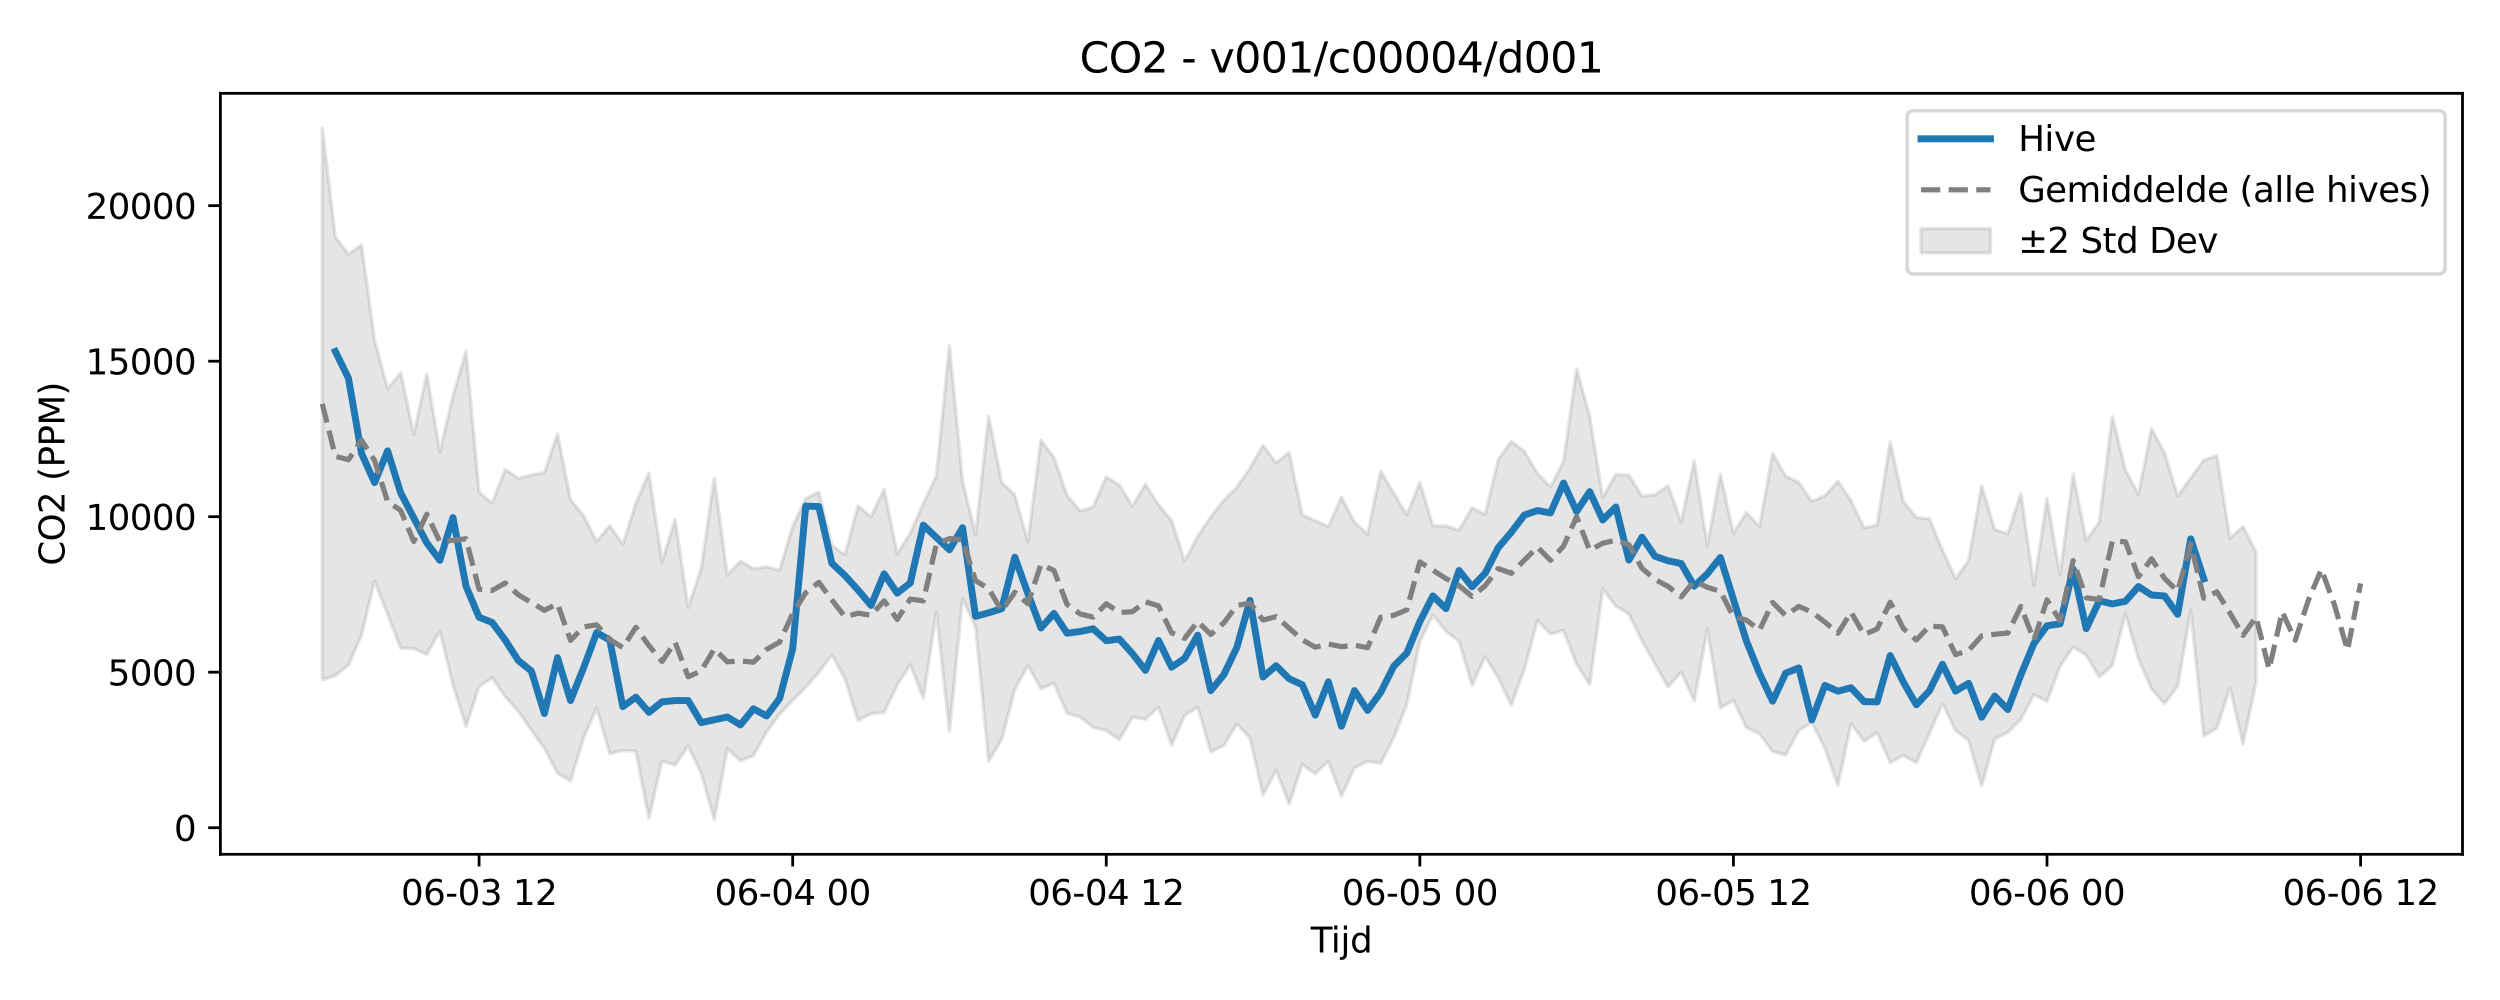 <?xml version="1.0" encoding="utf-8" standalone="no"?>
<!DOCTYPE svg PUBLIC "-//W3C//DTD SVG 1.1//EN"
  "http://www.w3.org/Graphics/SVG/1.1/DTD/svg11.dtd">
<svg xmlns:xlink="http://www.w3.org/1999/xlink" width="720pt" height="288pt" viewBox="0 0 720 288" xmlns="http://www.w3.org/2000/svg" version="1.1">
 <defs>
  <style type="text/css">*{stroke-linejoin: round; stroke-linecap: butt}</style>
 </defs>
 <g id="figure_1">
  <g id="patch_1">
   <path d="M 0 288 
L 720 288 
L 720 0 
L 0 0 
z
" style="fill: #ffffff"/>
  </g>
  <g id="axes_1">
   <g id="patch_2">
    <path d="M 63.47 246.04 
L 709.2 246.04 
L 709.2 26.88 
L 63.47 26.88 
z
" style="fill: #ffffff"/>
   </g>
   <g id="FillBetweenPolyCollection_1">
    <defs>
     <path id="m964e76ff80" d="M 92.821 -251.158 
L 92.821 -92.24 
L 96.584 -93.425 
L 100.347 -96.45 
L 104.11 -105.041 
L 107.873 -120.658 
L 111.636 -111.041 
L 115.399 -101.328 
L 119.162 -101.215 
L 122.925 -99.547 
L 126.688 -106.239 
L 130.451 -90.764 
L 134.214 -78.809 
L 137.977 -90.292 
L 141.74 -92.833 
L 145.503 -87.361 
L 149.266 -83.179 
L 153.029 -77.699 
L 156.792 -72.515 
L 160.555 -65.285 
L 164.318 -63.092 
L 168.081 -75.453 
L 171.844 -84.104 
L 175.607 -70.941 
L 179.37 -71.848 
L 183.133 -71.648 
L 186.896 -52.376 
L 190.659 -68.841 
L 194.422 -67.657 
L 198.185 -73.179 
L 201.948 -65.296 
L 205.711 -51.922 
L 209.474 -72.469 
L 213.237 -68.896 
L 217 -70.399 
L 220.763 -77.158 
L 224.526 -82.348 
L 228.289 -86.242 
L 232.052 -90.177 
L 235.815 -94.343 
L 239.578 -99.415 
L 243.341 -92.564 
L 247.104 -80.514 
L 250.867 -82.437 
L 254.63 -82.813 
L 258.393 -90.753 
L 262.156 -96.55 
L 265.919 -86.949 
L 269.682 -111.677 
L 273.445 -77.348 
L 277.208 -115.636 
L 280.971 -107.479 
L 284.734 -68.831 
L 288.497 -75.11 
L 292.26 -89.414 
L 296.023 -96.321 
L 299.786 -89.656 
L 303.549 -91.227 
L 307.312 -82.549 
L 311.075 -81.527 
L 314.838 -78.496 
L 318.601 -77.631 
L 322.364 -74.916 
L 326.127 -81.453 
L 329.89 -80.863 
L 333.653 -84.36 
L 337.416 -73.395 
L 341.179 -81.92 
L 344.942 -84.408 
L 348.705 -71.44 
L 352.468 -73.315 
L 356.231 -79.484 
L 359.994 -75.53 
L 363.757 -59.05 
L 367.52 -66.174 
L 371.283 -56.471 
L 375.046 -67.82 
L 378.809 -65.189 
L 382.572 -68.697 
L 386.335 -58.729 
L 390.098 -66.834 
L 393.861 -68.767 
L 397.624 -68.206 
L 401.387 -75.569 
L 405.15 -85.037 
L 408.913 -103.268 
L 412.676 -110.883 
L 416.439 -106.237 
L 420.202 -103.333 
L 423.965 -90.623 
L 427.728 -98.893 
L 431.491 -92.807 
L 435.254 -84.933 
L 439.017 -95.311 
L 442.78 -109.256 
L 446.543 -105.414 
L 450.306 -106.445 
L 454.069 -96.665 
L 457.832 -90.874 
L 461.595 -118.422 
L 465.358 -113.451 
L 469.121 -111.15 
L 472.884 -103.517 
L 476.647 -96.754 
L 480.41 -90.147 
L 484.173 -94.454 
L 487.936 -86.148 
L 491.699 -106.943 
L 495.462 -84.016 
L 499.225 -86.336 
L 502.988 -78.452 
L 506.751 -76.675 
L 510.514 -71.568 
L 514.277 -70.593 
L 518.04 -77.633 
L 521.803 -79.932 
L 525.566 -72.485 
L 529.329 -61.784 
L 533.092 -79.595 
L 536.855 -74.493 
L 540.618 -76.992 
L 544.381 -68.359 
L 548.144 -70.456 
L 551.907 -68.408 
L 555.67 -76.779 
L 559.433 -85.391 
L 563.196 -77.64 
L 566.959 -74.776 
L 570.722 -61.653 
L 574.485 -75.221 
L 578.248 -77.055 
L 582.011 -80.845 
L 585.774 -87.93 
L 589.537 -86.021 
L 593.3 -96.102 
L 597.063 -101.623 
L 600.826 -99.358 
L 604.589 -93.065 
L 608.352 -96.327 
L 612.115 -111.254 
L 615.878 -98.248 
L 619.641 -89.616 
L 623.404 -85.328 
L 627.167 -90.382 
L 630.93 -112.305 
L 634.693 -75.979 
L 638.456 -78.304 
L 642.219 -89.984 
L 645.982 -73.684 
L 649.745 -91.595 
L 649.745 -129.028 
L 649.745 -129.028 
L 645.982 -136.325 
L 642.219 -132.919 
L 638.456 -156.793 
L 634.693 -155.423 
L 630.93 -150.32 
L 627.167 -145.1 
L 623.404 -157.495 
L 619.641 -164.526 
L 615.878 -145.599 
L 612.115 -152.681 
L 608.352 -168.059 
L 604.589 -137.599 
L 600.826 -132.33 
L 597.063 -151.463 
L 593.3 -122.376 
L 589.537 -144.43 
L 585.774 -119.304 
L 582.011 -145.851 
L 578.248 -134.306 
L 574.485 -135.451 
L 570.722 -148.095 
L 566.959 -126.538 
L 563.196 -121.272 
L 559.433 -129.543 
L 555.67 -138.594 
L 551.907 -138.961 
L 548.144 -143.586 
L 544.381 -160.74 
L 540.618 -136.74 
L 536.855 -135.951 
L 533.092 -143.776 
L 529.329 -149.447 
L 525.566 -145.219 
L 521.803 -143.558 
L 518.04 -149.091 
L 514.277 -150.837 
L 510.514 -157.441 
L 506.751 -136.35 
L 502.988 -140.37 
L 499.225 -134.455 
L 495.462 -151.398 
L 491.699 -130.779 
L 487.936 -155.191 
L 484.173 -137.733 
L 480.41 -148.075 
L 476.647 -145.51 
L 472.884 -145.139 
L 469.121 -151.106 
L 465.358 -151.38 
L 461.595 -144.682 
L 457.832 -168.099 
L 454.069 -181.783 
L 450.306 -155.021 
L 446.543 -147.827 
L 442.78 -151.618 
L 439.017 -158.057 
L 435.254 -160.856 
L 431.491 -155.686 
L 427.728 -139.741 
L 423.965 -141.833 
L 420.202 -135.298 
L 416.439 -136.485 
L 412.676 -136.618 
L 408.913 -149.064 
L 405.15 -139.713 
L 401.387 -145.986 
L 397.624 -152.279 
L 393.861 -134.158 
L 390.098 -137.586 
L 386.335 -144.773 
L 382.572 -136.36 
L 378.809 -138.009 
L 375.046 -139.67 
L 371.283 -157.682 
L 367.52 -154.65 
L 363.757 -159.773 
L 359.994 -153.131 
L 356.231 -147.727 
L 352.468 -143.962 
L 348.705 -139.099 
L 344.942 -133.599 
L 341.179 -126.383 
L 337.416 -138.108 
L 333.653 -142.634 
L 329.89 -148.518 
L 326.127 -142.201 
L 322.364 -148.296 
L 318.601 -150.645 
L 314.838 -142.028 
L 311.075 -140.839 
L 307.312 -145.308 
L 303.549 -156.192 
L 299.786 -161.261 
L 296.023 -131.947 
L 292.26 -145.436 
L 288.497 -149.013 
L 284.734 -168.147 
L 280.971 -134.014 
L 277.208 -149.437 
L 273.445 -188.43 
L 269.682 -151.006 
L 265.919 -142.939 
L 262.156 -134.41 
L 258.393 -128.431 
L 254.63 -147.139 
L 250.867 -139.178 
L 247.104 -142.281 
L 243.341 -128.165 
L 239.578 -131.015 
L 235.815 -146.263 
L 232.052 -144.402 
L 228.289 -136.366 
L 224.526 -123.783 
L 220.763 -124.782 
L 217 -124.183 
L 213.237 -126.411 
L 209.474 -122.298 
L 205.711 -150.341 
L 201.948 -124.236 
L 198.185 -113.006 
L 194.422 -138.41 
L 190.659 -126.175 
L 186.896 -151.785 
L 183.133 -143.034 
L 179.37 -131.178 
L 175.607 -136.661 
L 171.844 -131.983 
L 168.081 -139.455 
L 164.318 -144.037 
L 160.555 -162.981 
L 156.792 -151.917 
L 153.029 -151.164 
L 149.266 -150.239 
L 145.503 -152.81 
L 141.74 -143.083 
L 137.977 -146.232 
L 134.214 -186.854 
L 130.451 -173.976 
L 126.688 -157.687 
L 122.925 -180.281 
L 119.162 -162.914 
L 115.399 -180.665 
L 111.636 -176.038 
L 107.873 -190.085 
L 104.11 -217.487 
L 100.347 -214.733 
L 96.584 -219.756 
L 92.821 -251.158 
z
" style="stroke: #808080; stroke-opacity: 0.2"/>
    </defs>
    <g clip-path="url(#p3f4dc1c9ed)">
     <use xlink:href="#m964e76ff80" x="0" y="288" style="fill: #808080; fill-opacity: 0.2; stroke: #808080; stroke-opacity: 0.2"/>
    </g>
   </g>
   <g id="matplotlib.axis_1">
    <g id="xtick_1">
     <g id="line2d_1">
      <defs>
       <path id="mb9e54ba887" d="M 0 0 
L 0 3.5 
" style="stroke: #000000; stroke-width: 0.8"/>
      </defs>
      <g>
       <use xlink:href="#mb9e54ba887" x="137.977" y="246.04" style="stroke: #000000; stroke-width: 0.8"/>
      </g>
     </g>
     <g id="text_1">
      <!-- 06-03 12 -->
      <g transform="translate(115.497 260.638) scale(0.1 -0.1)">
       <defs>
        <path id="DejaVuSans-30" d="M 2034 4250 
Q 1547 4250 1301 3770 
Q 1056 3291 1056 2328 
Q 1056 1369 1301 889 
Q 1547 409 2034 409 
Q 2525 409 2770 889 
Q 3016 1369 3016 2328 
Q 3016 3291 2770 3770 
Q 2525 4250 2034 4250 
z
M 2034 4750 
Q 2819 4750 3233 4129 
Q 3647 3509 3647 2328 
Q 3647 1150 3233 529 
Q 2819 -91 2034 -91 
Q 1250 -91 836 529 
Q 422 1150 422 2328 
Q 422 3509 836 4129 
Q 1250 4750 2034 4750 
z
" transform="scale(0.016)"/>
        <path id="DejaVuSans-36" d="M 2113 2584 
Q 1688 2584 1439 2293 
Q 1191 2003 1191 1497 
Q 1191 994 1439 701 
Q 1688 409 2113 409 
Q 2538 409 2786 701 
Q 3034 994 3034 1497 
Q 3034 2003 2786 2293 
Q 2538 2584 2113 2584 
z
M 3366 4563 
L 3366 3988 
Q 3128 4100 2886 4159 
Q 2644 4219 2406 4219 
Q 1781 4219 1451 3797 
Q 1122 3375 1075 2522 
Q 1259 2794 1537 2939 
Q 1816 3084 2150 3084 
Q 2853 3084 3261 2657 
Q 3669 2231 3669 1497 
Q 3669 778 3244 343 
Q 2819 -91 2113 -91 
Q 1303 -91 875 529 
Q 447 1150 447 2328 
Q 447 3434 972 4092 
Q 1497 4750 2381 4750 
Q 2619 4750 2861 4703 
Q 3103 4656 3366 4563 
z
" transform="scale(0.016)"/>
        <path id="DejaVuSans-2d" d="M 313 2009 
L 1997 2009 
L 1997 1497 
L 313 1497 
L 313 2009 
z
" transform="scale(0.016)"/>
        <path id="DejaVuSans-33" d="M 2597 2516 
Q 3050 2419 3304 2112 
Q 3559 1806 3559 1356 
Q 3559 666 3084 287 
Q 2609 -91 1734 -91 
Q 1441 -91 1130 -33 
Q 819 25 488 141 
L 488 750 
Q 750 597 1062 519 
Q 1375 441 1716 441 
Q 2309 441 2620 675 
Q 2931 909 2931 1356 
Q 2931 1769 2642 2001 
Q 2353 2234 1838 2234 
L 1294 2234 
L 1294 2753 
L 1863 2753 
Q 2328 2753 2575 2939 
Q 2822 3125 2822 3475 
Q 2822 3834 2567 4026 
Q 2313 4219 1838 4219 
Q 1578 4219 1281 4162 
Q 984 4106 628 3988 
L 628 4550 
Q 988 4650 1302 4700 
Q 1616 4750 1894 4750 
Q 2613 4750 3031 4423 
Q 3450 4097 3450 3541 
Q 3450 3153 3228 2886 
Q 3006 2619 2597 2516 
z
" transform="scale(0.016)"/>
        <path id="DejaVuSans-20" transform="scale(0.016)"/>
        <path id="DejaVuSans-31" d="M 794 531 
L 1825 531 
L 1825 4091 
L 703 3866 
L 703 4441 
L 1819 4666 
L 2450 4666 
L 2450 531 
L 3481 531 
L 3481 0 
L 794 0 
L 794 531 
z
" transform="scale(0.016)"/>
        <path id="DejaVuSans-32" d="M 1228 531 
L 3431 531 
L 3431 0 
L 469 0 
L 469 531 
Q 828 903 1448 1529 
Q 2069 2156 2228 2338 
Q 2531 2678 2651 2914 
Q 2772 3150 2772 3378 
Q 2772 3750 2511 3984 
Q 2250 4219 1831 4219 
Q 1534 4219 1204 4116 
Q 875 4013 500 3803 
L 500 4441 
Q 881 4594 1212 4672 
Q 1544 4750 1819 4750 
Q 2544 4750 2975 4387 
Q 3406 4025 3406 3419 
Q 3406 3131 3298 2873 
Q 3191 2616 2906 2266 
Q 2828 2175 2409 1742 
Q 1991 1309 1228 531 
z
" transform="scale(0.016)"/>
       </defs>
       <use xlink:href="#DejaVuSans-30"/>
       <use xlink:href="#DejaVuSans-36" transform="translate(63.623 0)"/>
       <use xlink:href="#DejaVuSans-2d" transform="translate(127.246 0)"/>
       <use xlink:href="#DejaVuSans-30" transform="translate(163.33 0)"/>
       <use xlink:href="#DejaVuSans-33" transform="translate(226.953 0)"/>
       <use xlink:href="#DejaVuSans-20" transform="translate(290.576 0)"/>
       <use xlink:href="#DejaVuSans-31" transform="translate(322.363 0)"/>
       <use xlink:href="#DejaVuSans-32" transform="translate(385.986 0)"/>
      </g>
     </g>
    </g>
    <g id="xtick_2">
     <g id="line2d_2">
      <g>
       <use xlink:href="#mb9e54ba887" x="228.289" y="246.04" style="stroke: #000000; stroke-width: 0.8"/>
      </g>
     </g>
     <g id="text_2">
      <!-- 06-04 00 -->
      <g transform="translate(205.809 260.638) scale(0.1 -0.1)">
       <defs>
        <path id="DejaVuSans-34" d="M 2419 4116 
L 825 1625 
L 2419 1625 
L 2419 4116 
z
M 2253 4666 
L 3047 4666 
L 3047 1625 
L 3713 1625 
L 3713 1100 
L 3047 1100 
L 3047 0 
L 2419 0 
L 2419 1100 
L 313 1100 
L 313 1709 
L 2253 4666 
z
" transform="scale(0.016)"/>
       </defs>
       <use xlink:href="#DejaVuSans-30"/>
       <use xlink:href="#DejaVuSans-36" transform="translate(63.623 0)"/>
       <use xlink:href="#DejaVuSans-2d" transform="translate(127.246 0)"/>
       <use xlink:href="#DejaVuSans-30" transform="translate(163.33 0)"/>
       <use xlink:href="#DejaVuSans-34" transform="translate(226.953 0)"/>
       <use xlink:href="#DejaVuSans-20" transform="translate(290.576 0)"/>
       <use xlink:href="#DejaVuSans-30" transform="translate(322.363 0)"/>
       <use xlink:href="#DejaVuSans-30" transform="translate(385.986 0)"/>
      </g>
     </g>
    </g>
    <g id="xtick_3">
     <g id="line2d_3">
      <g>
       <use xlink:href="#mb9e54ba887" x="318.601" y="246.04" style="stroke: #000000; stroke-width: 0.8"/>
      </g>
     </g>
     <g id="text_3">
      <!-- 06-04 12 -->
      <g transform="translate(296.121 260.638) scale(0.1 -0.1)">
       <use xlink:href="#DejaVuSans-30"/>
       <use xlink:href="#DejaVuSans-36" transform="translate(63.623 0)"/>
       <use xlink:href="#DejaVuSans-2d" transform="translate(127.246 0)"/>
       <use xlink:href="#DejaVuSans-30" transform="translate(163.33 0)"/>
       <use xlink:href="#DejaVuSans-34" transform="translate(226.953 0)"/>
       <use xlink:href="#DejaVuSans-20" transform="translate(290.576 0)"/>
       <use xlink:href="#DejaVuSans-31" transform="translate(322.363 0)"/>
       <use xlink:href="#DejaVuSans-32" transform="translate(385.986 0)"/>
      </g>
     </g>
    </g>
    <g id="xtick_4">
     <g id="line2d_4">
      <g>
       <use xlink:href="#mb9e54ba887" x="408.913" y="246.04" style="stroke: #000000; stroke-width: 0.8"/>
      </g>
     </g>
     <g id="text_4">
      <!-- 06-05 00 -->
      <g transform="translate(386.433 260.638) scale(0.1 -0.1)">
       <defs>
        <path id="DejaVuSans-35" d="M 691 4666 
L 3169 4666 
L 3169 4134 
L 1269 4134 
L 1269 2991 
Q 1406 3038 1543 3061 
Q 1681 3084 1819 3084 
Q 2600 3084 3056 2656 
Q 3513 2228 3513 1497 
Q 3513 744 3044 326 
Q 2575 -91 1722 -91 
Q 1428 -91 1123 -41 
Q 819 9 494 109 
L 494 744 
Q 775 591 1075 516 
Q 1375 441 1709 441 
Q 2250 441 2565 725 
Q 2881 1009 2881 1497 
Q 2881 1984 2565 2268 
Q 2250 2553 1709 2553 
Q 1456 2553 1204 2497 
Q 953 2441 691 2322 
L 691 4666 
z
" transform="scale(0.016)"/>
       </defs>
       <use xlink:href="#DejaVuSans-30"/>
       <use xlink:href="#DejaVuSans-36" transform="translate(63.623 0)"/>
       <use xlink:href="#DejaVuSans-2d" transform="translate(127.246 0)"/>
       <use xlink:href="#DejaVuSans-30" transform="translate(163.33 0)"/>
       <use xlink:href="#DejaVuSans-35" transform="translate(226.953 0)"/>
       <use xlink:href="#DejaVuSans-20" transform="translate(290.576 0)"/>
       <use xlink:href="#DejaVuSans-30" transform="translate(322.363 0)"/>
       <use xlink:href="#DejaVuSans-30" transform="translate(385.986 0)"/>
      </g>
     </g>
    </g>
    <g id="xtick_5">
     <g id="line2d_5">
      <g>
       <use xlink:href="#mb9e54ba887" x="499.225" y="246.04" style="stroke: #000000; stroke-width: 0.8"/>
      </g>
     </g>
     <g id="text_5">
      <!-- 06-05 12 -->
      <g transform="translate(476.744 260.638) scale(0.1 -0.1)">
       <use xlink:href="#DejaVuSans-30"/>
       <use xlink:href="#DejaVuSans-36" transform="translate(63.623 0)"/>
       <use xlink:href="#DejaVuSans-2d" transform="translate(127.246 0)"/>
       <use xlink:href="#DejaVuSans-30" transform="translate(163.33 0)"/>
       <use xlink:href="#DejaVuSans-35" transform="translate(226.953 0)"/>
       <use xlink:href="#DejaVuSans-20" transform="translate(290.576 0)"/>
       <use xlink:href="#DejaVuSans-31" transform="translate(322.363 0)"/>
       <use xlink:href="#DejaVuSans-32" transform="translate(385.986 0)"/>
      </g>
     </g>
    </g>
    <g id="xtick_6">
     <g id="line2d_6">
      <g>
       <use xlink:href="#mb9e54ba887" x="589.537" y="246.04" style="stroke: #000000; stroke-width: 0.8"/>
      </g>
     </g>
     <g id="text_6">
      <!-- 06-06 00 -->
      <g transform="translate(567.056 260.638) scale(0.1 -0.1)">
       <use xlink:href="#DejaVuSans-30"/>
       <use xlink:href="#DejaVuSans-36" transform="translate(63.623 0)"/>
       <use xlink:href="#DejaVuSans-2d" transform="translate(127.246 0)"/>
       <use xlink:href="#DejaVuSans-30" transform="translate(163.33 0)"/>
       <use xlink:href="#DejaVuSans-36" transform="translate(226.953 0)"/>
       <use xlink:href="#DejaVuSans-20" transform="translate(290.576 0)"/>
       <use xlink:href="#DejaVuSans-30" transform="translate(322.363 0)"/>
       <use xlink:href="#DejaVuSans-30" transform="translate(385.986 0)"/>
      </g>
     </g>
    </g>
    <g id="xtick_7">
     <g id="line2d_7">
      <g>
       <use xlink:href="#mb9e54ba887" x="679.849" y="246.04" style="stroke: #000000; stroke-width: 0.8"/>
      </g>
     </g>
     <g id="text_7">
      <!-- 06-06 12 -->
      <g transform="translate(657.368 260.638) scale(0.1 -0.1)">
       <use xlink:href="#DejaVuSans-30"/>
       <use xlink:href="#DejaVuSans-36" transform="translate(63.623 0)"/>
       <use xlink:href="#DejaVuSans-2d" transform="translate(127.246 0)"/>
       <use xlink:href="#DejaVuSans-30" transform="translate(163.33 0)"/>
       <use xlink:href="#DejaVuSans-36" transform="translate(226.953 0)"/>
       <use xlink:href="#DejaVuSans-20" transform="translate(290.576 0)"/>
       <use xlink:href="#DejaVuSans-31" transform="translate(322.363 0)"/>
       <use xlink:href="#DejaVuSans-32" transform="translate(385.986 0)"/>
      </g>
     </g>
    </g>
    <g id="text_8">
     <!-- Tijd -->
     <g transform="translate(377.485 274.317) scale(0.1 -0.1)">
      <defs>
       <path id="DejaVuSans-54" d="M -19 4666 
L 3928 4666 
L 3928 4134 
L 2272 4134 
L 2272 0 
L 1638 0 
L 1638 4134 
L -19 4134 
L -19 4666 
z
" transform="scale(0.016)"/>
       <path id="DejaVuSans-69" d="M 603 3500 
L 1178 3500 
L 1178 0 
L 603 0 
L 603 3500 
z
M 603 4863 
L 1178 4863 
L 1178 4134 
L 603 4134 
L 603 4863 
z
" transform="scale(0.016)"/>
       <path id="DejaVuSans-6a" d="M 603 3500 
L 1178 3500 
L 1178 -63 
Q 1178 -731 923 -1031 
Q 669 -1331 103 -1331 
L -116 -1331 
L -116 -844 
L 38 -844 
Q 366 -844 484 -692 
Q 603 -541 603 -63 
L 603 3500 
z
M 603 4863 
L 1178 4863 
L 1178 4134 
L 603 4134 
L 603 4863 
z
" transform="scale(0.016)"/>
       <path id="DejaVuSans-64" d="M 2906 2969 
L 2906 4863 
L 3481 4863 
L 3481 0 
L 2906 0 
L 2906 525 
Q 2725 213 2448 61 
Q 2172 -91 1784 -91 
Q 1150 -91 751 415 
Q 353 922 353 1747 
Q 353 2572 751 3078 
Q 1150 3584 1784 3584 
Q 2172 3584 2448 3432 
Q 2725 3281 2906 2969 
z
M 947 1747 
Q 947 1113 1208 752 
Q 1469 391 1925 391 
Q 2381 391 2643 752 
Q 2906 1113 2906 1747 
Q 2906 2381 2643 2742 
Q 2381 3103 1925 3103 
Q 1469 3103 1208 2742 
Q 947 2381 947 1747 
z
" transform="scale(0.016)"/>
      </defs>
      <use xlink:href="#DejaVuSans-54"/>
      <use xlink:href="#DejaVuSans-69" transform="translate(57.959 0)"/>
      <use xlink:href="#DejaVuSans-6a" transform="translate(85.742 0)"/>
      <use xlink:href="#DejaVuSans-64" transform="translate(113.525 0)"/>
     </g>
    </g>
   </g>
   <g id="matplotlib.axis_2">
    <g id="ytick_1">
     <g id="line2d_8">
      <defs>
       <path id="mea7e3a0312" d="M 0 0 
L -3.5 0 
" style="stroke: #000000; stroke-width: 0.8"/>
      </defs>
      <g>
       <use xlink:href="#mea7e3a0312" x="63.47" y="238.382" style="stroke: #000000; stroke-width: 0.8"/>
      </g>
     </g>
     <g id="text_9">
      <!-- 0 -->
      <g transform="translate(50.108 242.181) scale(0.1 -0.1)">
       <use xlink:href="#DejaVuSans-30"/>
      </g>
     </g>
    </g>
    <g id="ytick_2">
     <g id="line2d_9">
      <g>
       <use xlink:href="#mea7e3a0312" x="63.47" y="193.594" style="stroke: #000000; stroke-width: 0.8"/>
      </g>
     </g>
     <g id="text_10">
      <!-- 5000 -->
      <g transform="translate(31.02 197.394) scale(0.1 -0.1)">
       <use xlink:href="#DejaVuSans-35"/>
       <use xlink:href="#DejaVuSans-30" transform="translate(63.623 0)"/>
       <use xlink:href="#DejaVuSans-30" transform="translate(127.246 0)"/>
       <use xlink:href="#DejaVuSans-30" transform="translate(190.869 0)"/>
      </g>
     </g>
    </g>
    <g id="ytick_3">
     <g id="line2d_10">
      <g>
       <use xlink:href="#mea7e3a0312" x="63.47" y="148.807" style="stroke: #000000; stroke-width: 0.8"/>
      </g>
     </g>
     <g id="text_11">
      <!-- 10000 -->
      <g transform="translate(24.657 152.607) scale(0.1 -0.1)">
       <use xlink:href="#DejaVuSans-31"/>
       <use xlink:href="#DejaVuSans-30" transform="translate(63.623 0)"/>
       <use xlink:href="#DejaVuSans-30" transform="translate(127.246 0)"/>
       <use xlink:href="#DejaVuSans-30" transform="translate(190.869 0)"/>
       <use xlink:href="#DejaVuSans-30" transform="translate(254.492 0)"/>
      </g>
     </g>
    </g>
    <g id="ytick_4">
     <g id="line2d_11">
      <g>
       <use xlink:href="#mea7e3a0312" x="63.47" y="104.02" style="stroke: #000000; stroke-width: 0.8"/>
      </g>
     </g>
     <g id="text_12">
      <!-- 15000 -->
      <g transform="translate(24.657 107.819) scale(0.1 -0.1)">
       <use xlink:href="#DejaVuSans-31"/>
       <use xlink:href="#DejaVuSans-35" transform="translate(63.623 0)"/>
       <use xlink:href="#DejaVuSans-30" transform="translate(127.246 0)"/>
       <use xlink:href="#DejaVuSans-30" transform="translate(190.869 0)"/>
       <use xlink:href="#DejaVuSans-30" transform="translate(254.492 0)"/>
      </g>
     </g>
    </g>
    <g id="ytick_5">
     <g id="line2d_12">
      <g>
       <use xlink:href="#mea7e3a0312" x="63.47" y="59.233" style="stroke: #000000; stroke-width: 0.8"/>
      </g>
     </g>
     <g id="text_13">
      <!-- 20000 -->
      <g transform="translate(24.657 63.032) scale(0.1 -0.1)">
       <use xlink:href="#DejaVuSans-32"/>
       <use xlink:href="#DejaVuSans-30" transform="translate(63.623 0)"/>
       <use xlink:href="#DejaVuSans-30" transform="translate(127.246 0)"/>
       <use xlink:href="#DejaVuSans-30" transform="translate(190.869 0)"/>
       <use xlink:href="#DejaVuSans-30" transform="translate(254.492 0)"/>
      </g>
     </g>
    </g>
    <g id="text_14">
     <!-- CO2 (PPM) -->
     <g transform="translate(18.578 162.903) rotate(-90) scale(0.1 -0.1)">
      <defs>
       <path id="DejaVuSans-43" d="M 4122 4306 
L 4122 3641 
Q 3803 3938 3442 4084 
Q 3081 4231 2675 4231 
Q 1875 4231 1450 3742 
Q 1025 3253 1025 2328 
Q 1025 1406 1450 917 
Q 1875 428 2675 428 
Q 3081 428 3442 575 
Q 3803 722 4122 1019 
L 4122 359 
Q 3791 134 3420 21 
Q 3050 -91 2638 -91 
Q 1578 -91 968 557 
Q 359 1206 359 2328 
Q 359 3453 968 4101 
Q 1578 4750 2638 4750 
Q 3056 4750 3426 4639 
Q 3797 4528 4122 4306 
z
" transform="scale(0.016)"/>
       <path id="DejaVuSans-4f" d="M 2522 4238 
Q 1834 4238 1429 3725 
Q 1025 3213 1025 2328 
Q 1025 1447 1429 934 
Q 1834 422 2522 422 
Q 3209 422 3611 934 
Q 4013 1447 4013 2328 
Q 4013 3213 3611 3725 
Q 3209 4238 2522 4238 
z
M 2522 4750 
Q 3503 4750 4090 4092 
Q 4678 3434 4678 2328 
Q 4678 1225 4090 567 
Q 3503 -91 2522 -91 
Q 1538 -91 948 565 
Q 359 1222 359 2328 
Q 359 3434 948 4092 
Q 1538 4750 2522 4750 
z
" transform="scale(0.016)"/>
       <path id="DejaVuSans-28" d="M 1984 4856 
Q 1566 4138 1362 3434 
Q 1159 2731 1159 2009 
Q 1159 1288 1364 580 
Q 1569 -128 1984 -844 
L 1484 -844 
Q 1016 -109 783 600 
Q 550 1309 550 2009 
Q 550 2706 781 3412 
Q 1013 4119 1484 4856 
L 1984 4856 
z
" transform="scale(0.016)"/>
       <path id="DejaVuSans-50" d="M 1259 4147 
L 1259 2394 
L 2053 2394 
Q 2494 2394 2734 2622 
Q 2975 2850 2975 3272 
Q 2975 3691 2734 3919 
Q 2494 4147 2053 4147 
L 1259 4147 
z
M 628 4666 
L 2053 4666 
Q 2838 4666 3239 4311 
Q 3641 3956 3641 3272 
Q 3641 2581 3239 2228 
Q 2838 1875 2053 1875 
L 1259 1875 
L 1259 0 
L 628 0 
L 628 4666 
z
" transform="scale(0.016)"/>
       <path id="DejaVuSans-4d" d="M 628 4666 
L 1569 4666 
L 2759 1491 
L 3956 4666 
L 4897 4666 
L 4897 0 
L 4281 0 
L 4281 4097 
L 3078 897 
L 2444 897 
L 1241 4097 
L 1241 0 
L 628 0 
L 628 4666 
z
" transform="scale(0.016)"/>
       <path id="DejaVuSans-29" d="M 513 4856 
L 1013 4856 
Q 1481 4119 1714 3412 
Q 1947 2706 1947 2009 
Q 1947 1309 1714 600 
Q 1481 -109 1013 -844 
L 513 -844 
Q 928 -128 1133 580 
Q 1338 1288 1338 2009 
Q 1338 2731 1133 3434 
Q 928 4138 513 4856 
z
" transform="scale(0.016)"/>
      </defs>
      <use xlink:href="#DejaVuSans-43"/>
      <use xlink:href="#DejaVuSans-4f" transform="translate(69.824 0)"/>
      <use xlink:href="#DejaVuSans-32" transform="translate(148.535 0)"/>
      <use xlink:href="#DejaVuSans-20" transform="translate(212.158 0)"/>
      <use xlink:href="#DejaVuSans-28" transform="translate(243.945 0)"/>
      <use xlink:href="#DejaVuSans-50" transform="translate(282.959 0)"/>
      <use xlink:href="#DejaVuSans-50" transform="translate(343.262 0)"/>
      <use xlink:href="#DejaVuSans-4d" transform="translate(403.564 0)"/>
      <use xlink:href="#DejaVuSans-29" transform="translate(489.844 0)"/>
     </g>
    </g>
   </g>
   <g id="line2d_13">
    <path d="M 96.584 101.22 
L 100.347 108.911 
L 104.11 130.552 
L 107.873 138.99 
L 111.636 129.862 
L 115.399 141.964 
L 122.925 156.373 
L 126.688 161.378 
L 130.451 149.064 
L 134.214 168.832 
L 137.977 177.776 
L 141.74 179.266 
L 145.503 184.344 
L 149.266 190.22 
L 153.029 193.257 
L 156.792 205.469 
L 160.555 189.408 
L 164.318 201.74 
L 168.081 192.311 
L 171.844 182.183 
L 175.607 184.347 
L 179.37 203.516 
L 183.133 200.769 
L 186.896 205.154 
L 190.659 202.131 
L 194.422 201.758 
L 198.185 201.761 
L 201.948 208.114 
L 209.474 206.484 
L 213.237 208.771 
L 217 204.134 
L 220.763 206.203 
L 224.526 201.149 
L 228.289 186.855 
L 232.052 145.759 
L 235.815 145.896 
L 239.578 162.229 
L 243.341 165.758 
L 247.104 169.899 
L 250.867 174.357 
L 254.63 165.28 
L 258.393 170.822 
L 262.156 167.875 
L 265.919 151.247 
L 273.445 158.332 
L 277.208 151.972 
L 280.971 177.51 
L 284.734 176.486 
L 288.497 175.3 
L 292.26 160.455 
L 296.023 170.896 
L 299.786 180.872 
L 303.549 176.671 
L 307.312 182.359 
L 311.075 181.869 
L 314.838 181.084 
L 318.601 184.521 
L 322.364 184.046 
L 326.127 188.229 
L 329.89 193.051 
L 333.653 184.458 
L 337.416 192.152 
L 341.179 189.608 
L 344.942 182.932 
L 348.705 198.893 
L 352.468 194.305 
L 356.231 186.396 
L 359.994 172.906 
L 363.757 194.974 
L 367.52 191.728 
L 371.283 195.475 
L 375.046 197.207 
L 378.809 205.962 
L 382.572 196.371 
L 386.335 209.156 
L 390.098 198.885 
L 393.861 204.606 
L 397.624 199.435 
L 401.387 191.89 
L 405.15 188.115 
L 408.913 179.033 
L 412.676 171.622 
L 416.439 175.288 
L 420.202 164.307 
L 423.965 168.988 
L 427.728 165.08 
L 431.491 157.72 
L 435.254 153.286 
L 439.017 148.33 
L 442.78 147.04 
L 446.543 147.715 
L 450.306 139.121 
L 454.069 147.302 
L 457.832 141.594 
L 461.595 149.748 
L 465.358 146.013 
L 469.121 161.285 
L 472.884 154.713 
L 476.647 160.213 
L 480.41 161.506 
L 484.173 162.288 
L 487.936 168.821 
L 491.699 165.271 
L 495.462 160.577 
L 502.988 184.67 
L 506.751 193.947 
L 510.514 201.934 
L 514.277 193.866 
L 518.04 192.358 
L 521.803 207.332 
L 525.566 197.395 
L 529.329 199.067 
L 533.092 198.07 
L 536.855 202.074 
L 540.618 202.143 
L 544.381 188.814 
L 548.144 196.407 
L 551.907 202.976 
L 555.67 198.957 
L 559.433 191.31 
L 563.196 199.052 
L 566.959 196.783 
L 570.722 206.556 
L 574.485 200.459 
L 578.248 204.334 
L 582.011 194.35 
L 585.774 185.294 
L 589.537 180.218 
L 593.3 179.669 
L 597.063 163.921 
L 600.826 181.06 
L 604.589 173.046 
L 608.352 173.924 
L 612.115 173.172 
L 615.878 168.935 
L 619.641 171.371 
L 623.404 171.643 
L 627.167 176.922 
L 630.93 155.197 
L 634.693 166.719 
L 634.693 166.719 
" clip-path="url(#p3f4dc1c9ed)" style="fill: none; stroke: #1f77b4; stroke-width: 2; stroke-linecap: square"/>
   </g>
   <g id="line2d_14">
    <path d="M 92.821 116.301 
L 96.584 131.41 
L 100.347 132.409 
L 104.11 126.736 
L 107.873 132.628 
L 111.636 144.461 
L 115.399 147.003 
L 119.162 155.935 
L 122.925 148.086 
L 126.688 156.037 
L 134.214 155.168 
L 137.977 169.738 
L 141.74 170.042 
L 145.503 167.914 
L 149.266 171.291 
L 156.792 175.784 
L 160.555 173.867 
L 164.318 184.435 
L 168.081 180.546 
L 171.844 179.956 
L 175.607 184.199 
L 179.37 186.487 
L 183.133 180.659 
L 186.896 185.92 
L 190.659 190.492 
L 194.422 184.967 
L 198.185 194.907 
L 201.948 193.234 
L 205.711 186.869 
L 209.474 190.616 
L 213.237 190.347 
L 217 190.709 
L 220.763 187.03 
L 224.526 184.935 
L 228.289 176.696 
L 232.052 170.71 
L 235.815 167.697 
L 239.578 172.785 
L 243.341 177.635 
L 247.104 176.603 
L 250.867 177.193 
L 254.63 173.024 
L 258.393 178.408 
L 262.156 172.52 
L 265.919 173.056 
L 269.682 156.658 
L 273.445 155.111 
L 277.208 155.463 
L 280.971 167.253 
L 284.734 169.511 
L 288.497 175.939 
L 292.26 170.575 
L 296.023 173.866 
L 299.786 162.542 
L 303.549 164.291 
L 307.312 174.071 
L 311.075 176.817 
L 314.838 177.738 
L 318.601 173.862 
L 322.364 176.394 
L 326.127 176.173 
L 329.89 173.309 
L 333.653 174.503 
L 337.416 182.248 
L 341.179 183.848 
L 344.942 178.996 
L 348.705 182.731 
L 352.468 179.362 
L 356.231 174.395 
L 359.994 173.67 
L 363.757 178.588 
L 367.52 177.588 
L 375.046 184.255 
L 378.809 186.401 
L 382.572 185.471 
L 386.335 186.249 
L 390.098 185.79 
L 393.861 186.537 
L 397.624 177.758 
L 401.387 177.222 
L 405.15 175.625 
L 408.913 161.834 
L 416.439 166.639 
L 420.202 168.684 
L 423.965 171.772 
L 427.728 168.683 
L 431.491 163.754 
L 435.254 165.105 
L 442.78 157.563 
L 446.543 161.38 
L 450.306 157.267 
L 454.069 148.776 
L 457.832 158.513 
L 461.595 156.448 
L 465.358 155.584 
L 469.121 156.872 
L 472.884 163.672 
L 476.647 166.868 
L 480.41 168.889 
L 484.173 171.906 
L 487.936 167.33 
L 491.699 169.139 
L 495.462 170.293 
L 499.225 177.604 
L 502.988 178.589 
L 506.751 181.487 
L 510.514 173.496 
L 514.277 177.285 
L 518.04 174.638 
L 521.803 176.255 
L 525.566 179.148 
L 529.329 182.384 
L 533.092 176.314 
L 536.855 182.778 
L 540.618 181.134 
L 544.381 173.451 
L 548.144 180.979 
L 551.907 184.315 
L 555.67 180.313 
L 559.433 180.533 
L 563.196 188.544 
L 566.959 187.343 
L 570.722 183.126 
L 574.485 182.664 
L 578.248 182.32 
L 582.011 174.652 
L 585.774 184.383 
L 589.537 172.774 
L 593.3 178.761 
L 597.063 161.457 
L 600.826 172.156 
L 604.589 172.668 
L 608.352 155.807 
L 612.115 156.032 
L 615.878 166.076 
L 619.641 160.929 
L 623.404 166.589 
L 627.167 170.259 
L 630.93 156.687 
L 634.693 172.299 
L 638.456 170.451 
L 642.219 176.548 
L 645.982 182.996 
L 649.745 177.688 
L 653.508 192.729 
L 657.271 176.208 
L 661.034 184.374 
L 664.797 172.888 
L 668.56 163.96 
L 672.323 174.202 
L 676.086 187.291 
L 679.849 168.03 
L 679.849 168.03 
" clip-path="url(#p3f4dc1c9ed)" style="fill: none; stroke-dasharray: 5.55,2.4; stroke-dashoffset: 0; stroke: #808080; stroke-width: 1.5"/>
   </g>
   <g id="patch_3">
    <path d="M 63.47 246.04 
L 63.47 26.88 
" style="fill: none; stroke: #000000; stroke-width: 0.8; stroke-linejoin: miter; stroke-linecap: square"/>
   </g>
   <g id="patch_4">
    <path d="M 709.2 246.04 
L 709.2 26.88 
" style="fill: none; stroke: #000000; stroke-width: 0.8; stroke-linejoin: miter; stroke-linecap: square"/>
   </g>
   <g id="patch_5">
    <path d="M 63.47 246.04 
L 709.2 246.04 
" style="fill: none; stroke: #000000; stroke-width: 0.8; stroke-linejoin: miter; stroke-linecap: square"/>
   </g>
   <g id="patch_6">
    <path d="M 63.47 26.88 
L 709.2 26.88 
" style="fill: none; stroke: #000000; stroke-width: 0.8; stroke-linejoin: miter; stroke-linecap: square"/>
   </g>
   <g id="text_15">
    <!-- CO2 - v001/c00004/d001 -->
    <g transform="translate(310.932 20.88) scale(0.12 -0.12)">
     <defs>
      <path id="DejaVuSans-76" d="M 191 3500 
L 800 3500 
L 1894 563 
L 2988 3500 
L 3597 3500 
L 2284 0 
L 1503 0 
L 191 3500 
z
" transform="scale(0.016)"/>
      <path id="DejaVuSans-2f" d="M 1625 4666 
L 2156 4666 
L 531 -594 
L 0 -594 
L 1625 4666 
z
" transform="scale(0.016)"/>
      <path id="DejaVuSans-63" d="M 3122 3366 
L 3122 2828 
Q 2878 2963 2633 3030 
Q 2388 3097 2138 3097 
Q 1578 3097 1268 2742 
Q 959 2388 959 1747 
Q 959 1106 1268 751 
Q 1578 397 2138 397 
Q 2388 397 2633 464 
Q 2878 531 3122 666 
L 3122 134 
Q 2881 22 2623 -34 
Q 2366 -91 2075 -91 
Q 1284 -91 818 406 
Q 353 903 353 1747 
Q 353 2603 823 3093 
Q 1294 3584 2113 3584 
Q 2378 3584 2631 3529 
Q 2884 3475 3122 3366 
z
" transform="scale(0.016)"/>
     </defs>
     <use xlink:href="#DejaVuSans-43"/>
     <use xlink:href="#DejaVuSans-4f" transform="translate(69.824 0)"/>
     <use xlink:href="#DejaVuSans-32" transform="translate(148.535 0)"/>
     <use xlink:href="#DejaVuSans-20" transform="translate(212.158 0)"/>
     <use xlink:href="#DejaVuSans-2d" transform="translate(243.945 0)"/>
     <use xlink:href="#DejaVuSans-20" transform="translate(280.029 0)"/>
     <use xlink:href="#DejaVuSans-76" transform="translate(311.816 0)"/>
     <use xlink:href="#DejaVuSans-30" transform="translate(370.996 0)"/>
     <use xlink:href="#DejaVuSans-30" transform="translate(434.619 0)"/>
     <use xlink:href="#DejaVuSans-31" transform="translate(498.242 0)"/>
     <use xlink:href="#DejaVuSans-2f" transform="translate(561.865 0)"/>
     <use xlink:href="#DejaVuSans-63" transform="translate(595.557 0)"/>
     <use xlink:href="#DejaVuSans-30" transform="translate(650.537 0)"/>
     <use xlink:href="#DejaVuSans-30" transform="translate(714.16 0)"/>
     <use xlink:href="#DejaVuSans-30" transform="translate(777.783 0)"/>
     <use xlink:href="#DejaVuSans-30" transform="translate(841.406 0)"/>
     <use xlink:href="#DejaVuSans-34" transform="translate(905.029 0)"/>
     <use xlink:href="#DejaVuSans-2f" transform="translate(968.652 0)"/>
     <use xlink:href="#DejaVuSans-64" transform="translate(1002.344 0)"/>
     <use xlink:href="#DejaVuSans-30" transform="translate(1065.82 0)"/>
     <use xlink:href="#DejaVuSans-30" transform="translate(1129.443 0)"/>
     <use xlink:href="#DejaVuSans-31" transform="translate(1193.066 0)"/>
    </g>
   </g>
   <g id="legend_1">
    <g id="patch_7">
     <path d="M 551.256 78.914 
L 702.2 78.914 
Q 704.2 78.914 704.2 76.914 
L 704.2 33.88 
Q 704.2 31.88 702.2 31.88 
L 551.256 31.88 
Q 549.256 31.88 549.256 33.88 
L 549.256 76.914 
Q 549.256 78.914 551.256 78.914 
z
" style="fill: #ffffff; opacity: 0.8; stroke: #cccccc; stroke-linejoin: miter"/>
    </g>
    <g id="line2d_15">
     <path d="M 553.256 39.978 
L 563.256 39.978 
L 573.256 39.978 
" style="fill: none; stroke: #1f77b4; stroke-width: 2; stroke-linecap: square"/>
    </g>
    <g id="text_16">
     <!-- Hive -->
     <g transform="translate(581.256 43.478) scale(0.1 -0.1)">
      <defs>
       <path id="DejaVuSans-48" d="M 628 4666 
L 1259 4666 
L 1259 2753 
L 3553 2753 
L 3553 4666 
L 4184 4666 
L 4184 0 
L 3553 0 
L 3553 2222 
L 1259 2222 
L 1259 0 
L 628 0 
L 628 4666 
z
" transform="scale(0.016)"/>
       <path id="DejaVuSans-65" d="M 3597 1894 
L 3597 1613 
L 953 1613 
Q 991 1019 1311 708 
Q 1631 397 2203 397 
Q 2534 397 2845 478 
Q 3156 559 3463 722 
L 3463 178 
Q 3153 47 2828 -22 
Q 2503 -91 2169 -91 
Q 1331 -91 842 396 
Q 353 884 353 1716 
Q 353 2575 817 3079 
Q 1281 3584 2069 3584 
Q 2775 3584 3186 3129 
Q 3597 2675 3597 1894 
z
M 3022 2063 
Q 3016 2534 2758 2815 
Q 2500 3097 2075 3097 
Q 1594 3097 1305 2825 
Q 1016 2553 972 2059 
L 3022 2063 
z
" transform="scale(0.016)"/>
      </defs>
      <use xlink:href="#DejaVuSans-48"/>
      <use xlink:href="#DejaVuSans-69" transform="translate(75.195 0)"/>
      <use xlink:href="#DejaVuSans-76" transform="translate(102.979 0)"/>
      <use xlink:href="#DejaVuSans-65" transform="translate(162.158 0)"/>
     </g>
    </g>
    <g id="line2d_16">
     <path d="M 553.256 54.657 
L 563.256 54.657 
L 573.256 54.657 
" style="fill: none; stroke-dasharray: 5.55,2.4; stroke-dashoffset: 0; stroke: #808080; stroke-width: 1.5"/>
    </g>
    <g id="text_17">
     <!-- Gemiddelde (alle hives) -->
     <g transform="translate(581.256 58.157) scale(0.1 -0.1)">
      <defs>
       <path id="DejaVuSans-47" d="M 3809 666 
L 3809 1919 
L 2778 1919 
L 2778 2438 
L 4434 2438 
L 4434 434 
Q 4069 175 3628 42 
Q 3188 -91 2688 -91 
Q 1594 -91 976 548 
Q 359 1188 359 2328 
Q 359 3472 976 4111 
Q 1594 4750 2688 4750 
Q 3144 4750 3555 4637 
Q 3966 4525 4313 4306 
L 4313 3634 
Q 3963 3931 3569 4081 
Q 3175 4231 2741 4231 
Q 1884 4231 1454 3753 
Q 1025 3275 1025 2328 
Q 1025 1384 1454 906 
Q 1884 428 2741 428 
Q 3075 428 3337 486 
Q 3600 544 3809 666 
z
" transform="scale(0.016)"/>
       <path id="DejaVuSans-6d" d="M 3328 2828 
Q 3544 3216 3844 3400 
Q 4144 3584 4550 3584 
Q 5097 3584 5394 3201 
Q 5691 2819 5691 2113 
L 5691 0 
L 5113 0 
L 5113 2094 
Q 5113 2597 4934 2840 
Q 4756 3084 4391 3084 
Q 3944 3084 3684 2787 
Q 3425 2491 3425 1978 
L 3425 0 
L 2847 0 
L 2847 2094 
Q 2847 2600 2669 2842 
Q 2491 3084 2119 3084 
Q 1678 3084 1418 2786 
Q 1159 2488 1159 1978 
L 1159 0 
L 581 0 
L 581 3500 
L 1159 3500 
L 1159 2956 
Q 1356 3278 1631 3431 
Q 1906 3584 2284 3584 
Q 2666 3584 2933 3390 
Q 3200 3197 3328 2828 
z
" transform="scale(0.016)"/>
       <path id="DejaVuSans-6c" d="M 603 4863 
L 1178 4863 
L 1178 0 
L 603 0 
L 603 4863 
z
" transform="scale(0.016)"/>
       <path id="DejaVuSans-61" d="M 2194 1759 
Q 1497 1759 1228 1600 
Q 959 1441 959 1056 
Q 959 750 1161 570 
Q 1363 391 1709 391 
Q 2188 391 2477 730 
Q 2766 1069 2766 1631 
L 2766 1759 
L 2194 1759 
z
M 3341 1997 
L 3341 0 
L 2766 0 
L 2766 531 
Q 2569 213 2275 61 
Q 1981 -91 1556 -91 
Q 1019 -91 701 211 
Q 384 513 384 1019 
Q 384 1609 779 1909 
Q 1175 2209 1959 2209 
L 2766 2209 
L 2766 2266 
Q 2766 2663 2505 2880 
Q 2244 3097 1772 3097 
Q 1472 3097 1187 3025 
Q 903 2953 641 2809 
L 641 3341 
Q 956 3463 1253 3523 
Q 1550 3584 1831 3584 
Q 2591 3584 2966 3190 
Q 3341 2797 3341 1997 
z
" transform="scale(0.016)"/>
       <path id="DejaVuSans-68" d="M 3513 2113 
L 3513 0 
L 2938 0 
L 2938 2094 
Q 2938 2591 2744 2837 
Q 2550 3084 2163 3084 
Q 1697 3084 1428 2787 
Q 1159 2491 1159 1978 
L 1159 0 
L 581 0 
L 581 4863 
L 1159 4863 
L 1159 2956 
Q 1366 3272 1645 3428 
Q 1925 3584 2291 3584 
Q 2894 3584 3203 3211 
Q 3513 2838 3513 2113 
z
" transform="scale(0.016)"/>
       <path id="DejaVuSans-73" d="M 2834 3397 
L 2834 2853 
Q 2591 2978 2328 3040 
Q 2066 3103 1784 3103 
Q 1356 3103 1142 2972 
Q 928 2841 928 2578 
Q 928 2378 1081 2264 
Q 1234 2150 1697 2047 
L 1894 2003 
Q 2506 1872 2764 1633 
Q 3022 1394 3022 966 
Q 3022 478 2636 193 
Q 2250 -91 1575 -91 
Q 1294 -91 989 -36 
Q 684 19 347 128 
L 347 722 
Q 666 556 975 473 
Q 1284 391 1588 391 
Q 1994 391 2212 530 
Q 2431 669 2431 922 
Q 2431 1156 2273 1281 
Q 2116 1406 1581 1522 
L 1381 1569 
Q 847 1681 609 1914 
Q 372 2147 372 2553 
Q 372 3047 722 3315 
Q 1072 3584 1716 3584 
Q 2034 3584 2315 3537 
Q 2597 3491 2834 3397 
z
" transform="scale(0.016)"/>
      </defs>
      <use xlink:href="#DejaVuSans-47"/>
      <use xlink:href="#DejaVuSans-65" transform="translate(77.49 0)"/>
      <use xlink:href="#DejaVuSans-6d" transform="translate(139.014 0)"/>
      <use xlink:href="#DejaVuSans-69" transform="translate(236.426 0)"/>
      <use xlink:href="#DejaVuSans-64" transform="translate(264.209 0)"/>
      <use xlink:href="#DejaVuSans-64" transform="translate(327.686 0)"/>
      <use xlink:href="#DejaVuSans-65" transform="translate(391.162 0)"/>
      <use xlink:href="#DejaVuSans-6c" transform="translate(452.686 0)"/>
      <use xlink:href="#DejaVuSans-64" transform="translate(480.469 0)"/>
      <use xlink:href="#DejaVuSans-65" transform="translate(543.945 0)"/>
      <use xlink:href="#DejaVuSans-20" transform="translate(605.469 0)"/>
      <use xlink:href="#DejaVuSans-28" transform="translate(637.256 0)"/>
      <use xlink:href="#DejaVuSans-61" transform="translate(676.27 0)"/>
      <use xlink:href="#DejaVuSans-6c" transform="translate(737.549 0)"/>
      <use xlink:href="#DejaVuSans-6c" transform="translate(765.332 0)"/>
      <use xlink:href="#DejaVuSans-65" transform="translate(793.115 0)"/>
      <use xlink:href="#DejaVuSans-20" transform="translate(854.639 0)"/>
      <use xlink:href="#DejaVuSans-68" transform="translate(886.426 0)"/>
      <use xlink:href="#DejaVuSans-69" transform="translate(949.805 0)"/>
      <use xlink:href="#DejaVuSans-76" transform="translate(977.588 0)"/>
      <use xlink:href="#DejaVuSans-65" transform="translate(1036.768 0)"/>
      <use xlink:href="#DejaVuSans-73" transform="translate(1098.291 0)"/>
      <use xlink:href="#DejaVuSans-29" transform="translate(1150.391 0)"/>
     </g>
    </g>
    <g id="patch_8">
     <path d="M 553.256 72.835 
L 573.256 72.835 
L 573.256 65.835 
L 553.256 65.835 
z
" style="fill: #808080; fill-opacity: 0.2; stroke: #808080; stroke-opacity: 0.2; stroke-linejoin: miter"/>
    </g>
    <g id="text_18">
     <!-- ±2 Std Dev -->
     <g transform="translate(581.256 72.835) scale(0.1 -0.1)">
      <defs>
       <path id="DejaVuSans-b1" d="M 2944 4013 
L 2944 2803 
L 4684 2803 
L 4684 2272 
L 2944 2272 
L 2944 1063 
L 2419 1063 
L 2419 2272 
L 678 2272 
L 678 2803 
L 2419 2803 
L 2419 4013 
L 2944 4013 
z
M 678 531 
L 4684 531 
L 4684 0 
L 678 0 
L 678 531 
z
" transform="scale(0.016)"/>
       <path id="DejaVuSans-53" d="M 3425 4513 
L 3425 3897 
Q 3066 4069 2747 4153 
Q 2428 4238 2131 4238 
Q 1616 4238 1336 4038 
Q 1056 3838 1056 3469 
Q 1056 3159 1242 3001 
Q 1428 2844 1947 2747 
L 2328 2669 
Q 3034 2534 3370 2195 
Q 3706 1856 3706 1288 
Q 3706 609 3251 259 
Q 2797 -91 1919 -91 
Q 1588 -91 1214 -16 
Q 841 59 441 206 
L 441 856 
Q 825 641 1194 531 
Q 1563 422 1919 422 
Q 2459 422 2753 634 
Q 3047 847 3047 1241 
Q 3047 1584 2836 1778 
Q 2625 1972 2144 2069 
L 1759 2144 
Q 1053 2284 737 2584 
Q 422 2884 422 3419 
Q 422 4038 858 4394 
Q 1294 4750 2059 4750 
Q 2388 4750 2728 4690 
Q 3069 4631 3425 4513 
z
" transform="scale(0.016)"/>
       <path id="DejaVuSans-74" d="M 1172 4494 
L 1172 3500 
L 2356 3500 
L 2356 3053 
L 1172 3053 
L 1172 1153 
Q 1172 725 1289 603 
Q 1406 481 1766 481 
L 2356 481 
L 2356 0 
L 1766 0 
Q 1100 0 847 248 
Q 594 497 594 1153 
L 594 3053 
L 172 3053 
L 172 3500 
L 594 3500 
L 594 4494 
L 1172 4494 
z
" transform="scale(0.016)"/>
       <path id="DejaVuSans-44" d="M 1259 4147 
L 1259 519 
L 2022 519 
Q 2988 519 3436 956 
Q 3884 1394 3884 2338 
Q 3884 3275 3436 3711 
Q 2988 4147 2022 4147 
L 1259 4147 
z
M 628 4666 
L 1925 4666 
Q 3281 4666 3915 4102 
Q 4550 3538 4550 2338 
Q 4550 1131 3912 565 
Q 3275 0 1925 0 
L 628 0 
L 628 4666 
z
" transform="scale(0.016)"/>
      </defs>
      <use xlink:href="#DejaVuSans-b1"/>
      <use xlink:href="#DejaVuSans-32" transform="translate(83.789 0)"/>
      <use xlink:href="#DejaVuSans-20" transform="translate(147.412 0)"/>
      <use xlink:href="#DejaVuSans-53" transform="translate(179.199 0)"/>
      <use xlink:href="#DejaVuSans-74" transform="translate(242.676 0)"/>
      <use xlink:href="#DejaVuSans-64" transform="translate(281.885 0)"/>
      <use xlink:href="#DejaVuSans-20" transform="translate(345.361 0)"/>
      <use xlink:href="#DejaVuSans-44" transform="translate(377.148 0)"/>
      <use xlink:href="#DejaVuSans-65" transform="translate(454.15 0)"/>
      <use xlink:href="#DejaVuSans-76" transform="translate(515.674 0)"/>
     </g>
    </g>
   </g>
  </g>
 </g>
 <defs>
  <clipPath id="p3f4dc1c9ed">
   <rect x="63.47" y="26.88" width="645.73" height="219.16"/>
  </clipPath>
 </defs>
</svg>
